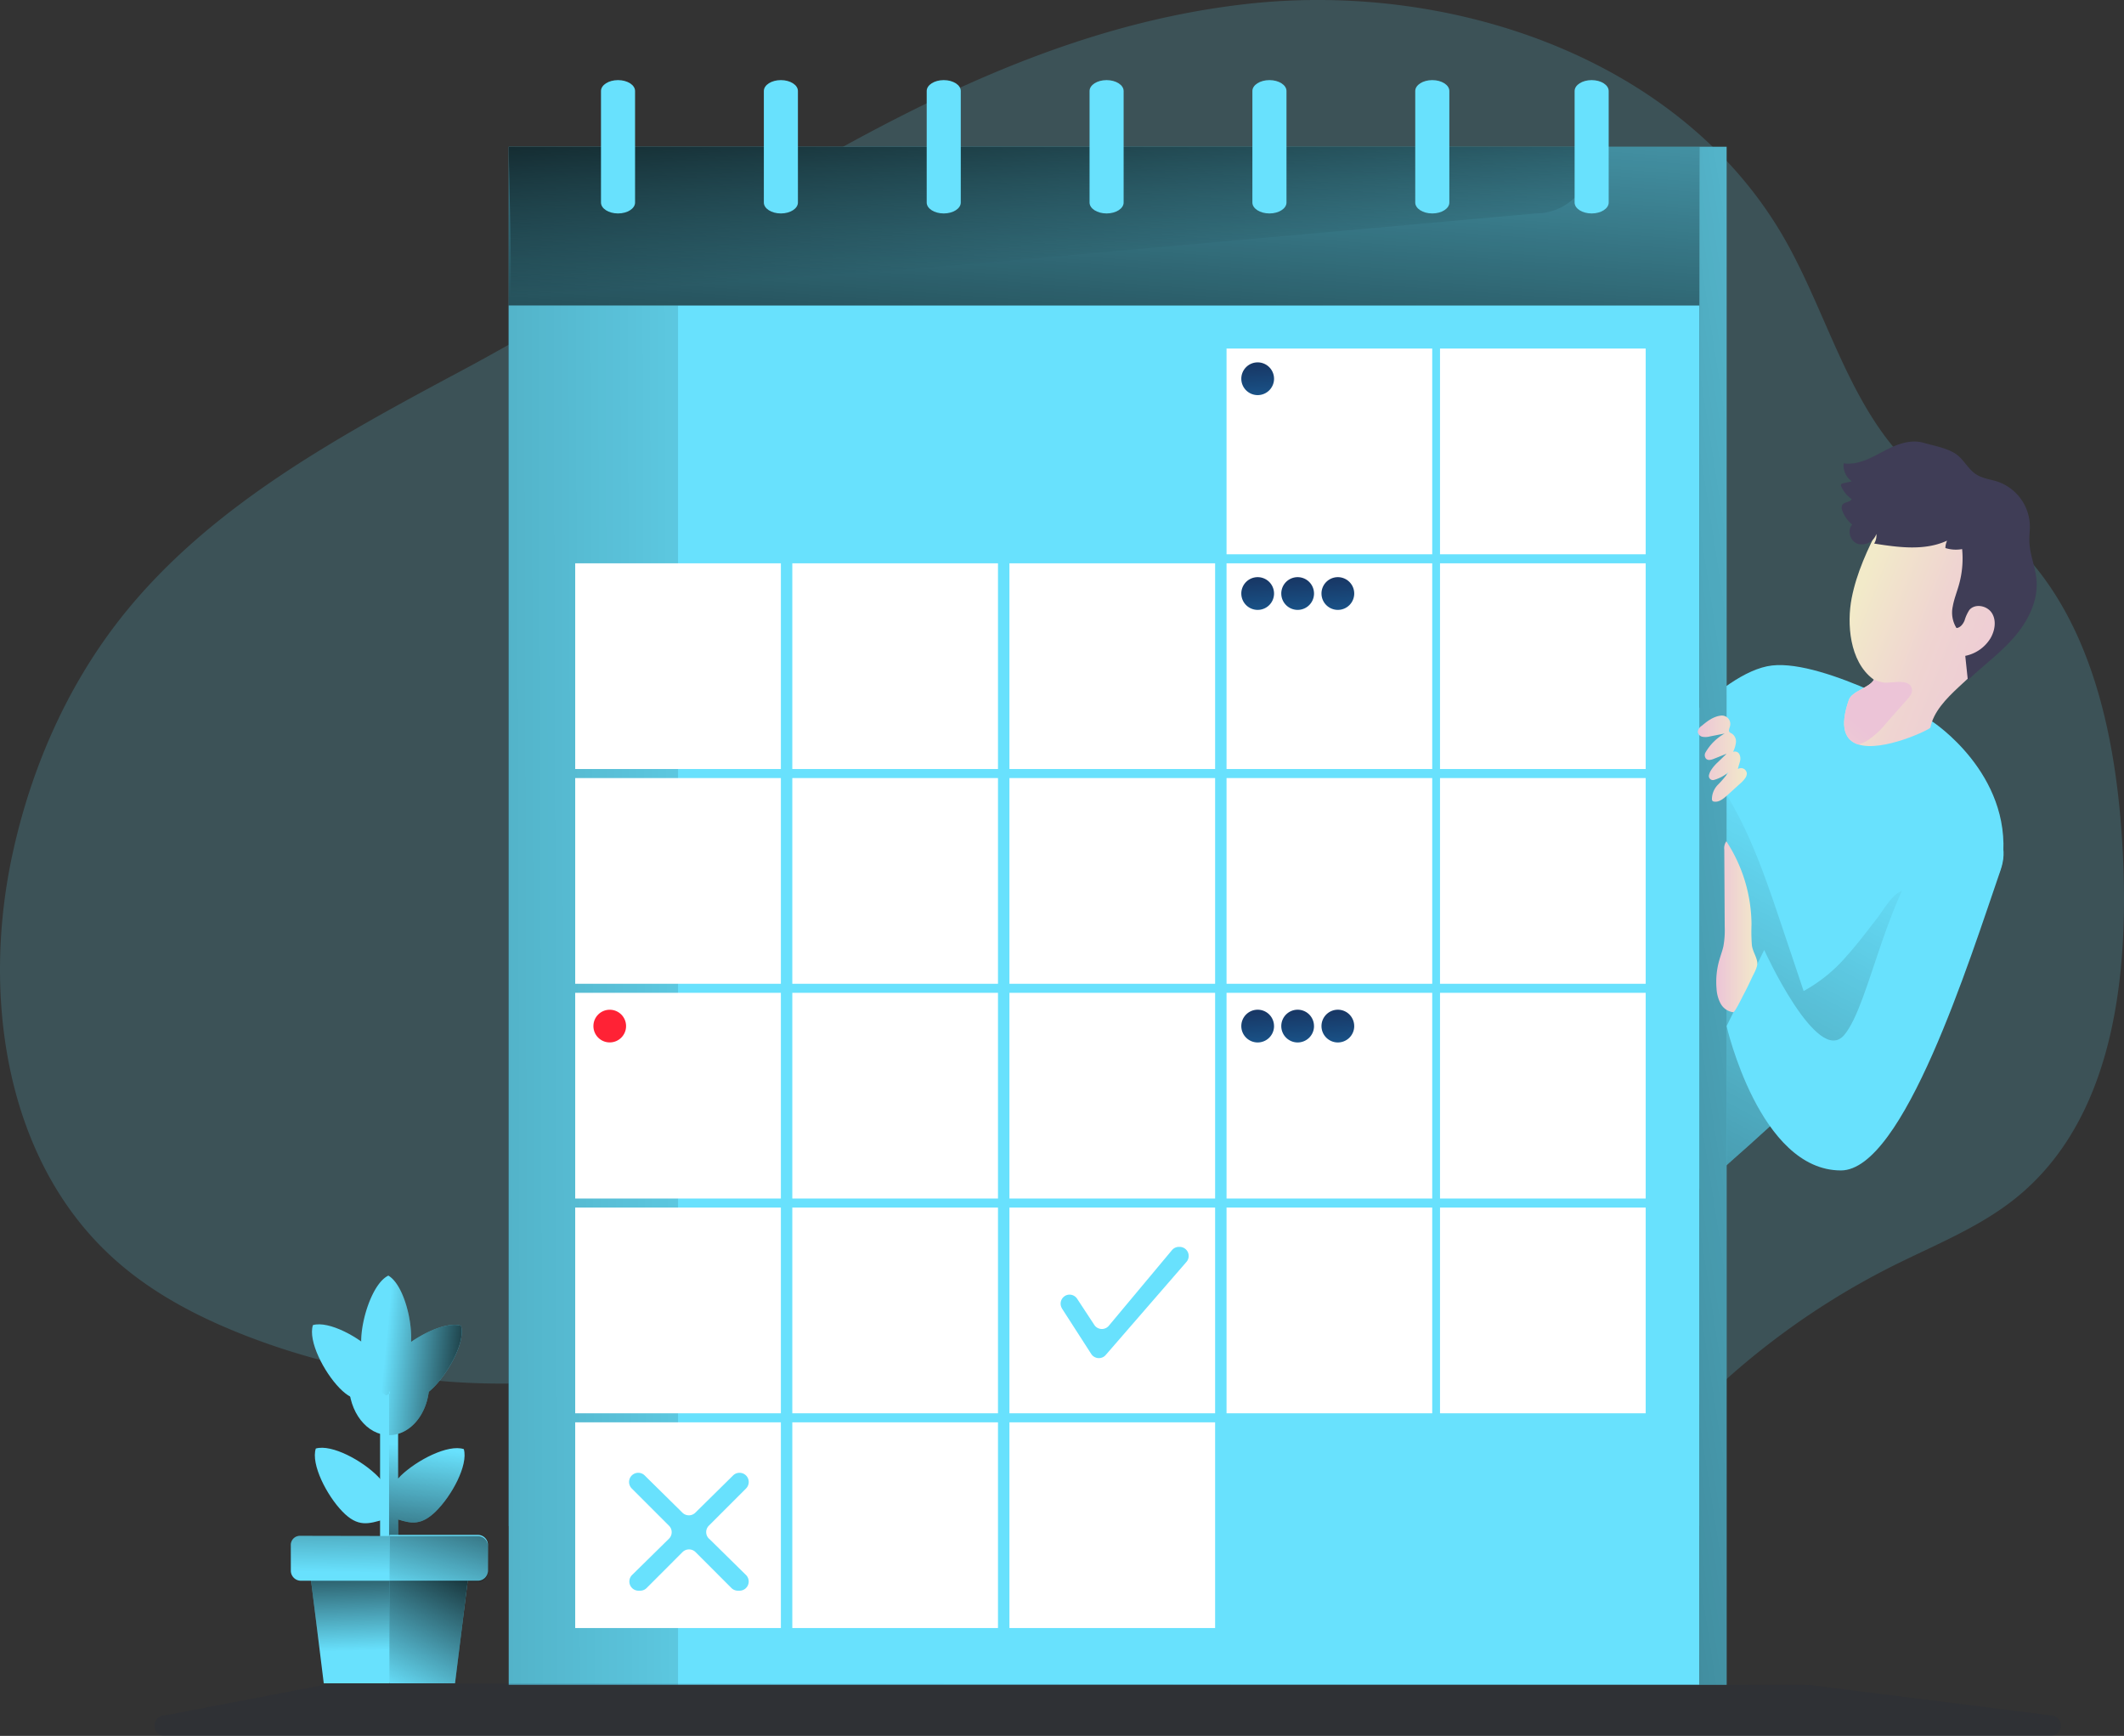 <svg data-name="Layer 1" xmlns="http://www.w3.org/2000/svg" xmlns:xlink="http://www.w3.org/1999/xlink" width="730.62" height="597.03"><rect width="100%" height="100%" fill="#333333" stroke="none"/><defs><linearGradient id="a" x1="637.48" y1="453.45" x2="466.5" y2="775.18" gradientTransform="translate(0 -170)" gradientUnits="userSpaceOnUse"><stop offset="0" stop-opacity="0"/><stop offset=".91" stop-opacity=".8"/><stop offset="1"/></linearGradient><linearGradient id="f" x1="405.8" y1="100.59" x2="386.76" y2="362.03" xlink:href="#a"/><linearGradient id="e" x1="357.58" y1="579.04" x2="362.09" y2="509.22" gradientTransform="matrix(1 0 0 -1 0 600)" gradientUnits="userSpaceOnUse"><stop offset=".01"/><stop offset=".1" stop-opacity=".77"/><stop offset=".99" stop-opacity="0"/></linearGradient><linearGradient id="g" x1="307.07" y1="511.96" x2="-264.01" y2="513.64" xlink:href="#a"/><linearGradient id="h" x1="710.53" y1="296.1" x2="254.4" y2="367.06" xlink:href="#a"/><linearGradient id="b" x1="432.31" y1="295.53" x2="434.19" y2="324.06" gradientTransform="translate(0 -170)" gradientUnits="userSpaceOnUse"><stop offset="0" stop-color="#183866"/><stop offset="1" stop-color="#1a7fc1"/></linearGradient><linearGradient id="i" x1="432.31" y1="369.4" x2="434.19" y2="397.94" xlink:href="#b"/><linearGradient id="j" x1="446.06" y1="369.4" x2="447.93" y2="397.94" xlink:href="#b"/><linearGradient id="k" x1="459.89" y1="369.4" x2="461.76" y2="397.94" xlink:href="#b"/><linearGradient id="l" x1="432.3" y1="518.17" x2="434.18" y2="546.71" xlink:href="#b"/><linearGradient id="m" x1="446.06" y1="518.17" x2="447.93" y2="546.71" xlink:href="#b"/><linearGradient id="n" x1="459.89" y1="518.17" x2="461.76" y2="546.71" xlink:href="#b"/><linearGradient id="o" x1="703.16" y1="402.81" x2="610.33" y2="366.61" gradientTransform="translate(0 -170)" gradientUnits="userSpaceOnUse"><stop offset="0" stop-color="#ecc4d7"/><stop offset=".16" stop-color="#edcbd5"/><stop offset=".42" stop-color="#efd4d1"/><stop offset=".7" stop-color="#f2eac9"/></linearGradient><linearGradient id="c" x1="584" y1="430.92" x2="600.93" y2="430.92" gradientTransform="translate(0 -170)" gradientUnits="userSpaceOnUse"><stop offset="0" stop-color="#ecc4d7"/><stop offset=".42" stop-color="#efd4d1"/><stop offset="1" stop-color="#f2eac9"/></linearGradient><linearGradient id="p" x1="590.36" y1="488.74" x2="604.49" y2="488.74" xlink:href="#c"/><linearGradient id="q" x1="638.95" y1="418.78" x2="600.42" y2="464.03" xlink:href="#c"/><linearGradient id="d" x1="140.4" y1="49.02" x2="146.6" y2="102.52" gradientTransform="matrix(1 0 0 -1 0 600)" gradientUnits="userSpaceOnUse"><stop offset=".1" stop-opacity=".77"/><stop offset=".99" stop-opacity="0"/></linearGradient><linearGradient id="r" x1="163.84" y1="130.91" x2="132.02" y2="134.01" xlink:href="#d"/><linearGradient id="s" x1="123.02" y1="129.86" x2="121.92" y2="58.46" gradientTransform="matrix(1 0 0 -1 0 600)" gradientUnits="userSpaceOnUse"><stop offset=".36" stop-opacity=".77"/><stop offset=".99" stop-opacity="0"/></linearGradient><linearGradient id="t" x1="120.08" y1="69.76" x2="121.21" y2="31.84" xlink:href="#e"/><linearGradient id="u" x1="158.89" y1="64.27" x2="134.39" y2="18.38" xlink:href="#e"/><linearGradient id="v" x1="160.26" y1="97.54" x2="145.91" y2="47.98" xlink:href="#d"/></defs><path d="M158.65 127.55C115.48 150.61 71 174.76 40.91 213.38 22.84 236.6 10.8 264.24 4.46 293-6.4 342.09 1.64 399 39 432.76c13 11.8 28.9 20.13 45.3 26.53a243 243 0 00106.91 15.85c29.87-2.33 59.69-10.2 89.41-6.45 36.25 4.56 67.9 25.76 101.67 39.72A265.41 265.41 0 00515 526.51c11.36-1.38 22.86-3.59 32.85-9.17 11.86-6.63 20.65-17.46 30-27.36a261.61 261.61 0 0173.46-54.69c14.43-7.22 29.72-13.21 42.25-23.37 33-26.7 38.65-74.48 36.73-116.85s-11.47-89.14-45.38-114.87c-7.57-5.74-16.09-10.19-23.43-16.24C637 143.78 629.68 110 614 82.39 578.84 20.65 500.39-6.38 429.76 1.26c-101.21 10.95-184.1 79.82-271.11 126.29z" fill="#68e1fd" opacity=".18" style="isolation:isolate"/><path d="M688.92 295.5c-.92 8.5-11.41 22.77-25.92 38.81-23.78 26.24-58.33 57.19-79.11 75.22-10.72 9.31-17.77 15.18-17.77 15.18V263.17s25.16-32.22 43.44-34.29 55.17 19.31 55.17 19.31 27.27 17.75 24.19 47.31z" fill="#68e1fd"/><path d="M663 334.31c-23.78 26.24-58.33 57.19-79.11 75.22-1.55-2.47-1.86-5.83-2-8.87-.55-15.19-.42-30.4-.28-45.6.13-14.76.26-29.51 1.19-44.24.88-13.72 2.56-27.75 8.84-40a15.36 15.36 0 013.45 4.48C603 288.89 608 303.88 613 318.76q3.71 11 7.42 22.09A53.18 53.18 0 00635.05 329c3.8-4.21 7.19-8.76 10.68-13.22 2.44-3.12 7.2-12 11-8.66 6.16 5.37 6.66 17.66 6.27 27.19z" fill="url(#a)"/><path fill="#68e1fd" d="M175 50.48h409.59v474.37H175z"/><path fill="url(#f)" d="M175 50.48h409.59v474.37H175z"/><path d="M528.3 73.41L175 105.08c1.59 0 0-44 0-54.6h372.5v3.72a19.21 19.21 0 01-19.2 19.21z" fill="url(#e)"/><path fill="#68e1fd" d="M175 105.08h409.59v474.37H175z"/><path fill="url(#g)" d="M175 105.08h58.23v474.37H175z"/><path fill="#fff" d="M197.86 193.74h70.75v70.75h-70.75zM272.54 193.74h70.75v70.75h-70.75zM347.23 193.74h70.75v70.75h-70.75zM421.91 193.74h70.75v70.75h-70.75zM197.86 267.6h70.75v70.75h-70.75zM272.54 267.6h70.75v70.75h-70.75zM347.23 267.6h70.75v70.75h-70.75zM421.91 267.6h70.75v70.75h-70.75zM197.86 341.46h70.75v70.75h-70.75zM272.54 341.46h70.75v70.75h-70.75zM347.23 341.46h70.75v70.75h-70.75zM421.91 341.46h70.75v70.75h-70.75zM197.86 415.32h70.75v70.75h-70.75zM272.54 415.32h70.75v70.75h-70.75zM347.23 415.32h70.75v70.75h-70.75zM421.91 415.32h70.75v70.75h-70.75zM197.86 489.18h70.75v70.75h-70.75zM272.54 489.18h70.75v70.75h-70.75zM347.23 489.18h70.75v70.75h-70.75zM495.34 193.74h70.75v70.75h-70.75zM495.34 119.88h70.75v70.75h-70.75zM421.91 119.88h70.75v70.75h-70.75zM495.34 267.6h70.75v70.75h-70.75zM495.34 341.46h70.75v70.75h-70.75zM495.34 415.32h70.75v70.75h-70.75z"/><path d="M206.73 31.3v38.36c0 2.07 2.63 3.75 5.86 3.75 3.24 0 5.86-1.68 5.86-3.75V31.3c0-2.07-2.62-3.75-5.86-3.75-3.23 0-5.86 1.68-5.86 3.75zM262.75 31.3v38.36c0 2.07 2.62 3.75 5.86 3.75s5.86-1.68 5.86-3.75V31.3c0-2.07-2.62-3.75-5.86-3.75s-5.86 1.68-5.86 3.75zM318.77 31.3v38.36c0 2.07 2.62 3.75 5.86 3.75s5.86-1.68 5.86-3.75V31.3c0-2.07-2.62-3.75-5.86-3.75s-5.86 1.68-5.86 3.75zM374.79 31.3v38.36c0 2.07 2.62 3.75 5.86 3.75 3.23 0 5.86-1.68 5.86-3.75V31.3c0-2.07-2.63-3.75-5.86-3.75-3.24 0-5.86 1.68-5.86 3.75zM430.8 31.3v38.36c0 2.07 2.63 3.75 5.87 3.75 3.23 0 5.86-1.68 5.86-3.75V31.3c0-2.07-2.63-3.75-5.86-3.75-3.24 0-5.87 1.68-5.87 3.75zM486.82 31.3v38.36c0 2.07 2.63 3.75 5.86 3.75 3.24 0 5.87-1.68 5.87-3.75V31.3c0-2.07-2.63-3.75-5.87-3.75-3.23 0-5.86 1.68-5.86 3.75zM541.64 31.3v38.36c0 2.07 2.63 3.75 5.86 3.75 3.24 0 5.86-1.68 5.86-3.75V31.3c0-2.07-2.62-3.75-5.86-3.75-3.23 0-5.86 1.68-5.86 3.75zM584.6 50.48h9.32v528.97h-9.32z" fill="#68e1fd"/><path fill="url(#h)" d="M584.6 50.48h9.32v528.97h-9.32z"/><path d="M438.25 130.25a5.63 5.63 0 11-5.64-5.62 5.64 5.64 0 015.64 5.62z" fill="url(#b)"/><path d="M438.25 204.12a5.63 5.63 0 11-5.64-5.62 5.64 5.64 0 015.64 5.62z" fill="url(#i)"/><path d="M452 204.12a5.63 5.63 0 11-5.64-5.62 5.64 5.64 0 015.64 5.62z" fill="url(#j)"/><path d="M465.83 204.12a5.63 5.63 0 11-5.64-5.62 5.64 5.64 0 015.64 5.62z" fill="url(#k)"/><path d="M438.25 352.9a5.63 5.63 0 11-5.63-5.63 5.62 5.62 0 015.62 5.62z" fill="url(#l)"/><circle cx="209.74" cy="352.9" r="5.62" fill="#ff2235"/><path d="M452 352.9a5.63 5.63 0 11-5.63-5.63 5.62 5.62 0 015.62 5.62z" fill="url(#m)"/><path d="M465.83 352.9a5.63 5.63 0 11-5.63-5.63 5.62 5.62 0 015.62 5.62z" fill="url(#n)"/><path d="M688.25 201.7c-1.57 6.42.53 15.32-2.45 21.21-5 9.9-19.62 16.47-21.78 27.34-.13.63-16.4 8.47-24.79 5.79-4.39-1.39-6.62-5.67-3.24-15.35 1.06-3 7-4.12 8.6-6.91l-.33-.25c-8.12-6.13-9-19.12-7.32-27.79s5.53-17 9.66-24.92c3.18-6.1 10.36-9.41 17.24-9.3 8.65.15 17.78 3.61 22.28 11 3.44 5.63 3.69 12.76 2.13 19.18z" fill="url(#o)"/><path d="M648.29 155c-4.43 2.34-9.14 5.1-14.1 4.35a6.69 6.69 0 002.82 6.2l-3.08.69a.86.86 0 00-.64.36.81.81 0 00.07.68 10.14 10.14 0 003.59 4.37c-.55 1.18-2.54.92-3.22 2a2.41 2.41 0 000 2 11.13 11.13 0 003.4 4.77c-1.84 2-.69 5.7 1.85 6.61a5.32 5.32 0 006.46-3.39 5.34 5.34 0 01-.76 3.31c8.39 1.32 17.36 2.56 25.08-1a6.54 6.54 0 00-.58 2.54 12.09 12.09 0 005.76.36 33.37 33.37 0 01-1.09 12.26c-.69 2.48-1.68 4.88-2.12 7.41A10 10 0 00673 216c1.33-.12 2.27-1.37 2.78-2.6a13.47 13.47 0 011.65-3.62c2-2.34 6.16-1.48 7.77 1.11s1 6.07-.54 8.68a13.2 13.2 0 01-8.64 6c.29 2.79.59 5.58.88 8.36 5.27-5 11.17-9.29 15.91-14.76s8.33-12.47 7.72-19.69c-.37-4.45-2.31-8.68-2.46-13.15-.07-2 .23-4.05.15-6.07a16.45 16.45 0 00-10.85-14.53c-2.55-.87-5.36-1.12-7.62-2.59-2.81-1.82-4.27-5.21-7.06-7.07-3-2-7.66-2.82-11.15-3.81-4.54-1.26-9.26.65-13.25 2.74z" fill="#3f3d56"/><path d="M585.38 249.62a3 3 0 00-1.38 2 2 2 0 001.61 1.78 5.88 5.88 0 002.57-.12l5.08-1a17.43 17.43 0 00-6.59 6.5 1.88 1.88 0 00.09 2.05c.68.86 1.83.52 2.75.16l4.41-1.76-3 2.91a13.8 13.8 0 00-2.42 2.86 5.76 5.76 0 00-.64 1.59 1.39 1.39 0 001 1.66 1.19 1.19 0 00.7 0 13.61 13.61 0 005-2.64 33.42 33.42 0 01-3.61 4.27 7.16 7.16 0 00-2.08 5 1 1 0 00.19.56.89.89 0 00.55.26c1.63.27 3.11-.92 4.34-2l4.53-4.11a10.15 10.15 0 001.91-2.07 2.91 2.91 0 00.49-1.51 2 2 0 00-2.16-1.82 2.06 2.06 0 00-.9.31c.13-.87.47-1.68.68-2.53a3.59 3.59 0 00-.16-2.54 1.73 1.73 0 00-2.2-.83 9.73 9.73 0 001-3.33 3.22 3.22 0 00-1.47-3 2.51 2.51 0 01-.74-.47c-.4-.49-.08-1.19.09-1.8a2.91 2.91 0 00-1.74-3.73 3 3 0 00-1.26-.16c-2.58.27-4.73 1.89-6.64 3.51z" fill="url(#c)"/><path d="M667.43 287.19c11.5-10.16 25.74-2.46 20.74 12.05-10.81 31.39-33.44 103.31-54.93 103.31-28 0-39.32-49.65-39.32-49.65l12.93-26.17s18.29 40.13 27.5 29.27 14.65-52 32.55-68.34z" fill="#68e1fd"/><path d="M602.61 325a62.9 62.9 0 01-.12-7 52.75 52.75 0 00-8.66-28.65 4.14 4.14 0 00-.71 2.9l.15 26.56a30.87 30.87 0 01-.44 6.58c-.34 1.58-.92 3.09-1.37 4.65a27.24 27.24 0 00-1 10 12.17 12.17 0 001.43 5.17 5.76 5.76 0 004.32 2.92c.59 0 3-5 3.35-5.68q1.61-3 3-6.05c.69-1.54 2.16-3.81 1.9-5.54-.29-1.94-1.61-3.73-1.85-5.86z" fill="url(#p)"/><path d="M656.05 240.56c-2.42 2.72-4.82 5.45-7.24 8.18a28.61 28.61 0 01-6.52 6 13.17 13.17 0 01-3.06 1.32c-4.39-1.39-6.62-5.67-3.24-15.35 1.06-3 7-4.12 8.6-6.91l-.33-.25a15.26 15.26 0 003.61 1.18c2.6.39 9-1.63 9.79 2.22.28 1.33-.66 2.58-1.61 3.61z" fill="url(#q)"/><path d="M365.28 450l10.08 15.66a3.14 3.14 0 004.33.94 3.42 3.42 0 00.67-.59l27.76-32a3.12 3.12 0 00-2.35-5.17h-.23a3.12 3.12 0 00-2.4 1.12l-21.72 26a3.12 3.12 0 01-4.38.41 3.18 3.18 0 01-.62-.7l-5.91-9a3.13 3.13 0 00-3.08-1.37 3.11 3.11 0 00-2.15 4.66zM243.91 529.19l12.69 12.49a3.16 3.16 0 01-2.22 5.41h-.54a3.19 3.19 0 01-2.24-.92l-12.35-12.36a3.17 3.17 0 00-4.47 0l-12.35 12.36a3.15 3.15 0 01-2.23.92h-.55a3.16 3.16 0 01-2.22-5.41l12.7-12.49a3.14 3.14 0 000-4.44l-12.82-12.82a3.16 3.16 0 012.23-5.39 3.14 3.14 0 012.21.9l13 12.82a3.16 3.16 0 004.43 0l13-12.82a3.14 3.14 0 012.21-.9 3.16 3.16 0 012.24 5.39l-12.82 12.82a3.14 3.14 0 00.06 4.44zM130.74 489.92h3.1l1.55 70.06-1.55-11.54h-3.1v-58.52z" fill="#68e1fd"/><path d="M133.84 515.46v.08c0 2.19-.78 4.38-1.61 7-5.46 1.58-9.1 2.85-14.46-2.69s-10.89-16.25-9.14-21.66c5.46-1.58 16.1 4.17 21.47 9.71 2.78 2.83 3.72 5.2 3.74 7.56zM149.83 519.89c-4.92 4.77-8.38 4.13-12.89 2.69v25.86h-3.1v-58.52h3.1v18.61c.29-.32.6-.64.94-1 5.54-5.36 16.25-10.9 21.66-9.14 1.59 5.49-4.17 16.13-9.71 21.5z" fill="#68e1fd"/><path d="M149.83 519.89c-4.92 4.77-8.38 4.13-12.89 2.69v25.86h-3.1v-58.52h3.1v18.61c.29-.32.6-.64.94-1 5.54-5.36 16.25-10.9 21.66-9.14 1.59 5.49-4.17 16.13-9.71 21.5z" fill="url(#d)"/><path d="M133.84 475.79H120c0 9.83 6.19 17.8 13.83 17.8l3.26-8.73z" fill="#68e1fd"/><path d="M134.08 479.2l-.24.17v-1zM107.64 455.74c-1.75 5.41 3.78 16.13 9.15 21.66s9 4.28 14.45 2.69c1.75-5.41 3.24-9.1-2.13-14.64s-16.01-11.29-21.47-9.71z" fill="#68e1fd"/><path d="M148.84 477.47c-.46.45-.91.85-1.35 1.21-1.07 8.46-6.78 14.91-13.65 14.91v-14.22l.24-.17-.24-.84v1a6.2 6.2 0 01-1 .58c-4.92-2.85-8.9-11.92-8.58-19.63s4.2-19.11 9.32-21.59c4.92 2.85 8.13 14.5 7.84 22.22v.57c5.67-3.89 13-6.87 17.17-5.52 1.55 5.48-4.22 16.11-9.75 21.48z" fill="#68e1fd"/><path d="M148.84 477.47c-.46.45-.91.85-1.35 1.21-1.07 8.46-6.78 14.91-13.65 14.91v-14.22l.24-.17-.24-.84v1a6.2 6.2 0 01-1 .58c-4.92-2.85-8.9-11.92-8.58-19.63s4.2-19.11 9.32-21.59c4.92 2.85 8.13 14.5 7.84 22.22v.57c5.67-3.89 13-6.87 17.17-5.52 1.55 5.48-4.22 16.11-9.75 21.48z" fill="url(#r)"/><path d="M134.08 479.2l-.24.17v-1zM106.49 539.51l4.88 39.44h22.57l9.22-22.44-9.22-18.1-27.45 1.1z" fill="#68e1fd"/><path fill="#68e1fd" d="M161.4 539.51l-4.88 39.44h-22.58v-40.54l27.46 1.1z"/><path d="M144 538.68l-.25.12-7.66 3.8-2.09 1.06h-30.49a3.47 3.47 0 01-3.47-3.47v-8.82a3.11 3.11 0 013.08-3.14h.29l30.59.06z" fill="#68e1fd"/><path d="M144 538.68l-.25.12-7.66 3.8-2.09 1.06h-30.49a3.47 3.47 0 01-3.47-3.47v-8.82a3.11 3.11 0 013.08-3.14h.29l30.59.06z" fill="url(#s)"/><path d="M164.38 543.66h-30.44V527.9h30.44a3.47 3.47 0 013.47 3.47v8.82a3.47 3.47 0 01-3.47 3.47z" fill="#68e1fd"/><path fill="url(#t)" d="M133.95 543.66v35.29h-22.58L107 543.66h26.95z"/><path fill="url(#u)" d="M160.89 543.66l-4.37 35.29h-22.57v-35.29h26.94z"/><path d="M167.85 531.77v8.82a3.47 3.47 0 01-3.47 3.47H134V528.3h30.43a3.47 3.47 0 013.42 3.47z" fill="url(#v)"/><path d="M114 579l-57.36 11a3.52 3.52 0 10.56 7h648.03a3.51 3.51 0 00.49-7l-83.61-10.52h-.48l-506.9-.5a3.57 3.57 0 00-.73.02z" fill="#1d2741" opacity=".18" style="isolation:isolate"/></svg>